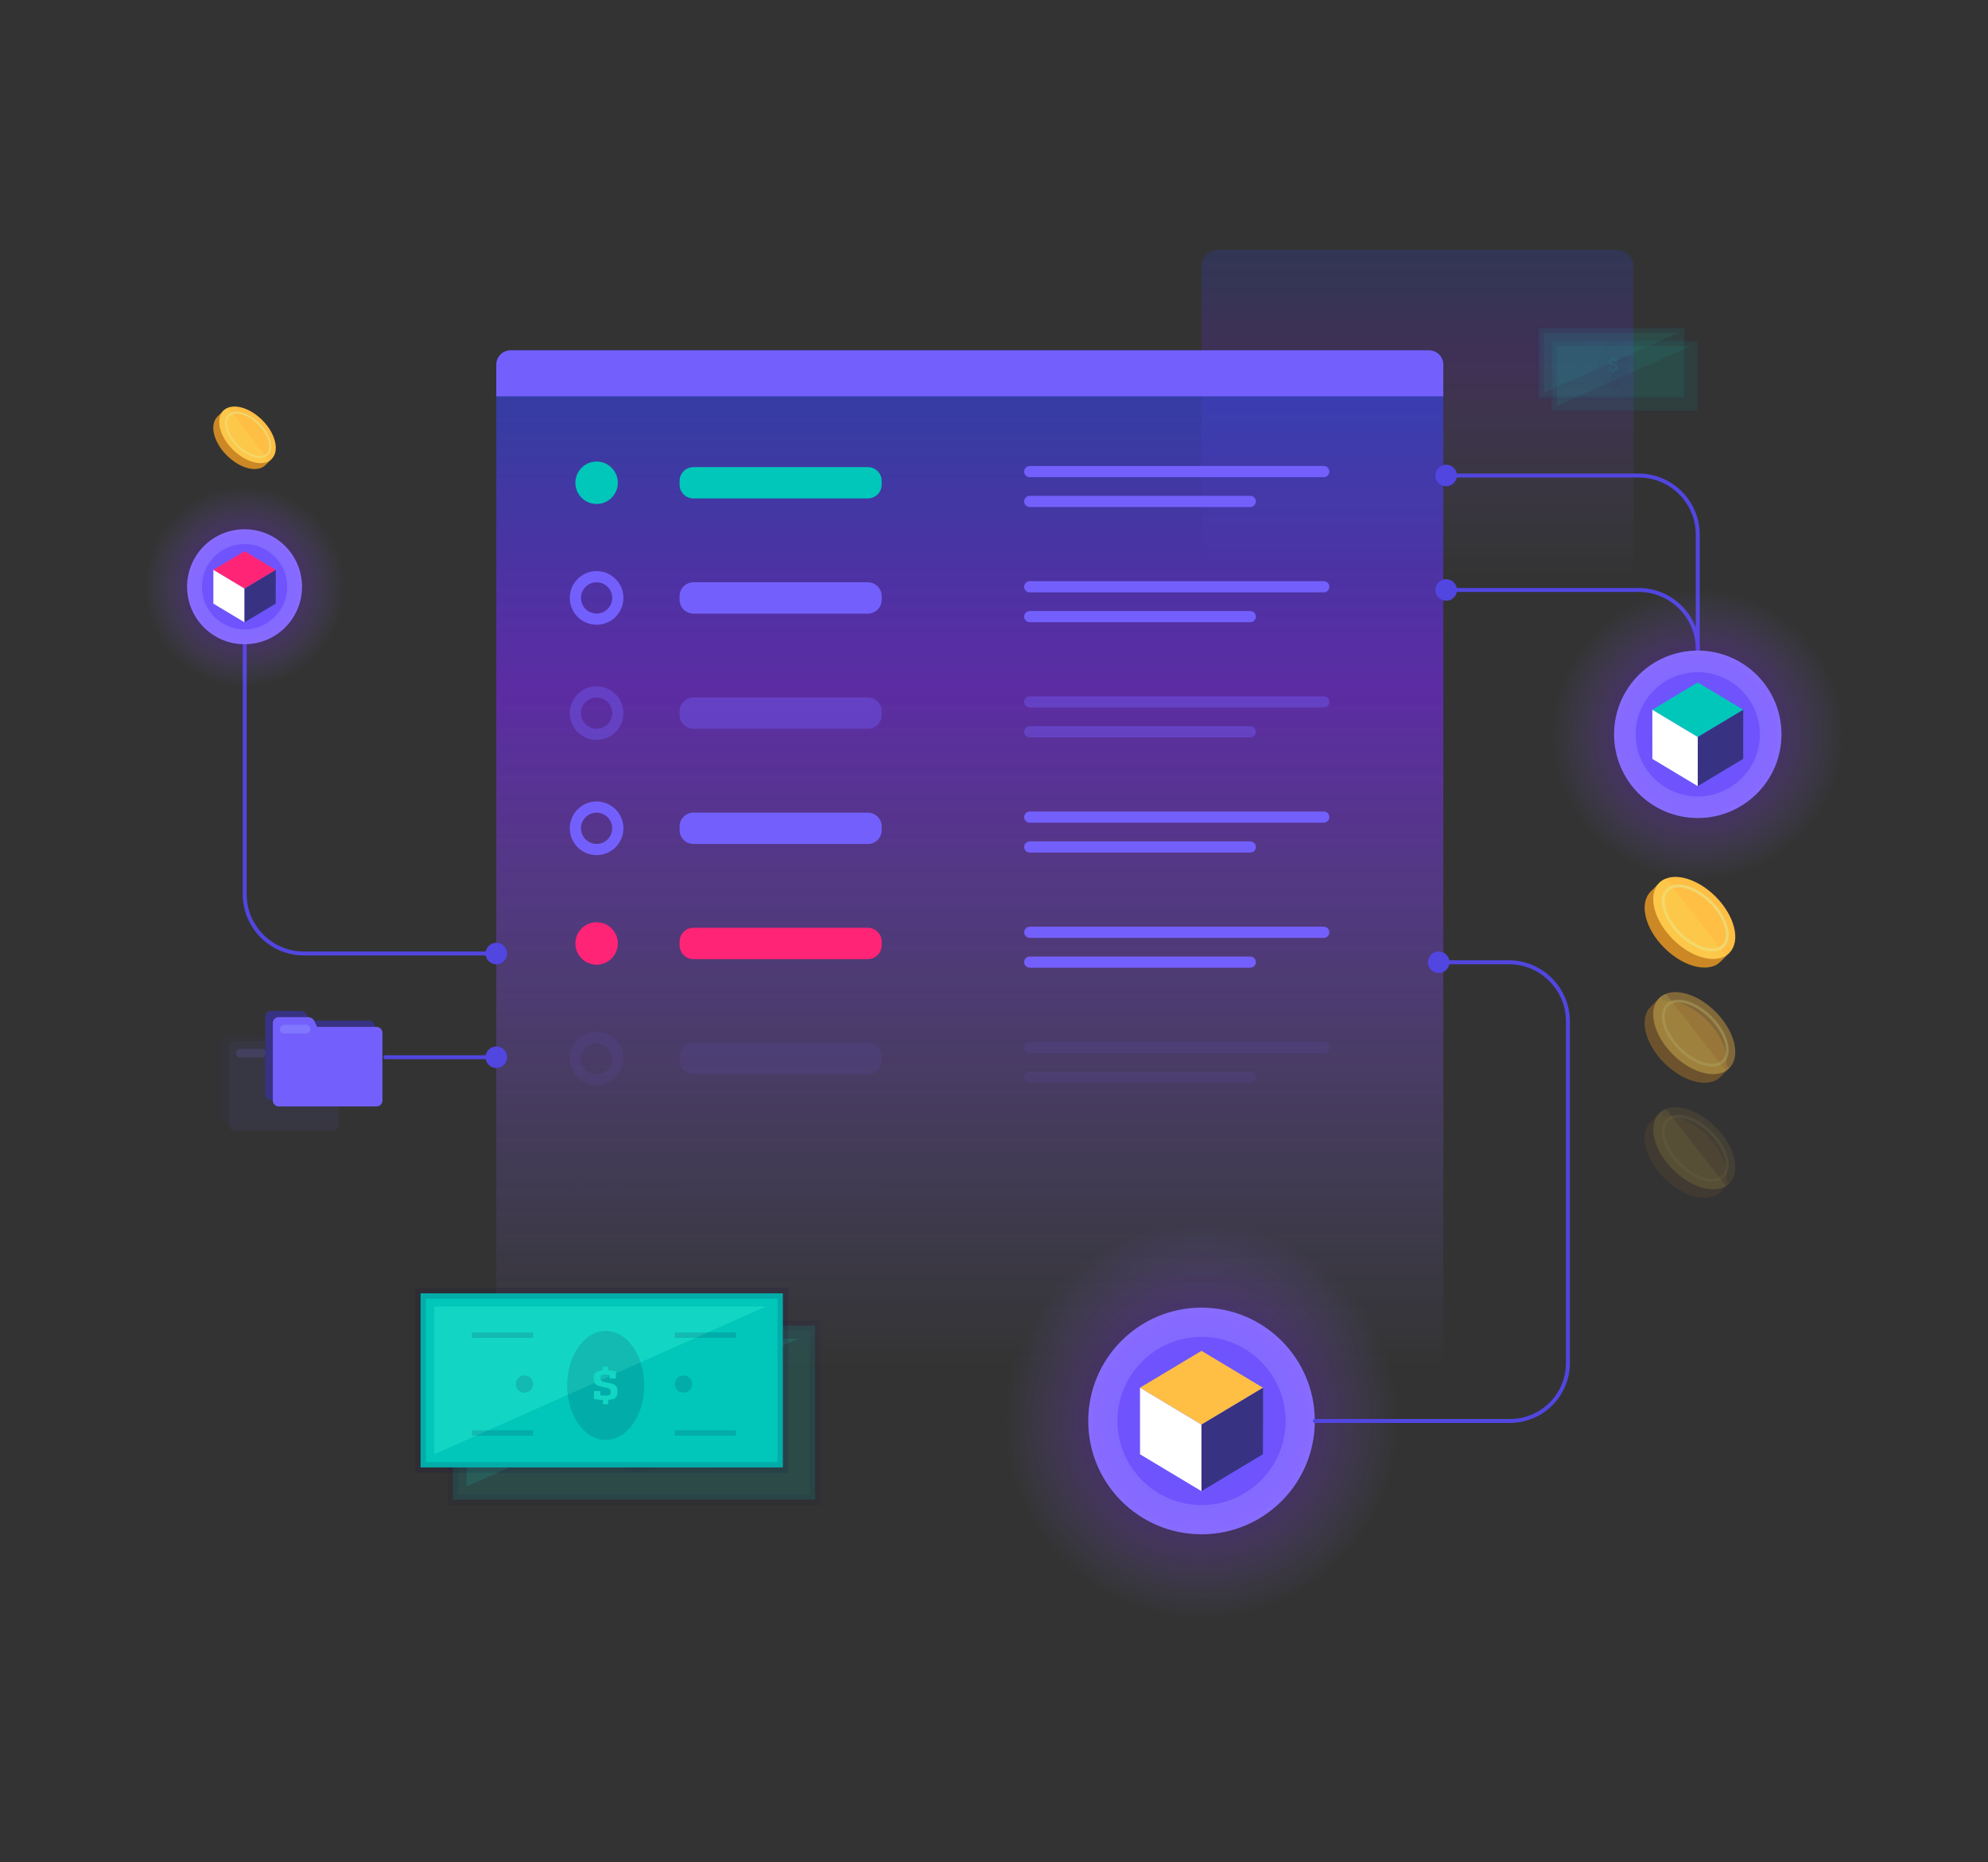 <svg width="504" height="472" viewBox="0 0 504 472" fill="none" xmlns="http://www.w3.org/2000/svg">
<rect x="0" y="0" width="504" height="472" fill="#333333" stroke="none"/>
<path opacity="0.17" d="M409.909 146.532H308.849C306.519 146.532 304.609 144.622 304.609 142.292V67.592C304.609 65.262 306.519 63.352 308.849 63.352H409.909C412.239 63.352 414.149 65.262 414.149 67.592V142.292C414.149 144.622 412.249 146.532 409.909 146.532Z" fill="url(#paint0_linear_8711_113674)"/>
<path d="M436.231 243.7C435.951 243.96 435.651 244.21 435.341 244.43C432.101 246.4 426.411 244.71 421.951 240.26C417.011 235.36 415.491 228.96 418.471 225.98L420.951 223.52L421.891 224.49C425.111 224.2 429.301 225.99 432.761 229.45C436.371 233.06 438.161 237.49 437.661 240.76L438.391 241.54L436.231 243.7Z" fill="#CC8825"/>
<path d="M438.412 241.531C441.402 238.541 439.842 232.151 434.942 227.251C430.042 222.351 423.642 220.791 420.652 223.781C417.662 226.771 419.222 233.161 424.122 238.061C429.022 242.971 435.422 244.521 438.412 241.531Z" fill="#FFBE44"/>
<path d="M436.882 239.753C439.062 237.573 437.662 232.623 433.742 228.703C429.822 224.783 424.872 223.383 422.692 225.563C420.512 227.743 421.912 232.693 425.832 236.613C429.752 240.533 434.692 241.943 436.882 239.753Z" stroke="#EFD770" stroke-width="0.702" stroke-miterlimit="10"/>
<path opacity="0.32" d="M437.572 242.203C434.342 244.233 428.602 242.553 424.122 238.073C419.192 233.173 417.662 226.783 420.652 223.793C421.132 223.313 421.712 222.943 422.342 222.703L437.572 242.203Z" fill="#F9DA58"/>
<g opacity="0.62">
<path opacity="0.62" d="M436.231 272.891C435.951 273.151 435.651 273.401 435.341 273.621C432.101 275.591 426.411 273.901 421.951 269.451C417.011 264.551 415.491 258.151 418.471 255.171L420.951 252.711L421.891 253.681C425.111 253.391 429.301 255.181 432.761 258.641C436.371 262.251 438.161 266.681 437.661 269.951L438.391 270.731L436.231 272.891Z" fill="#CC8825"/>
<path opacity="0.62" d="M438.412 270.731C441.402 267.741 439.842 261.351 434.942 256.451C430.042 251.551 423.642 249.991 420.652 252.981C417.662 255.971 419.222 262.361 424.122 267.261C429.022 272.161 435.422 273.711 438.412 270.731Z" fill="#FFBE44"/>
<path opacity="0.62" d="M436.882 268.952C439.062 266.772 437.662 261.822 433.742 257.902C429.822 253.982 424.872 252.582 422.692 254.762C420.512 256.942 421.912 261.892 425.832 265.812C429.752 269.722 434.692 271.132 436.882 268.952Z" stroke="#EFD770" stroke-width="0.702" stroke-miterlimit="10"/>
<path opacity="0.32" d="M437.572 271.391C434.342 273.421 428.602 271.741 424.122 267.261C419.192 262.361 417.662 255.971 420.652 252.981C421.132 252.501 421.712 252.131 422.342 251.891L437.572 271.391Z" fill="#F9DA58"/>
</g>
<g opacity="0.29">
<path opacity="0.29" d="M436.231 302.082C435.951 302.342 435.651 302.592 435.341 302.812C432.101 304.782 426.411 303.092 421.951 298.642C417.011 293.742 415.491 287.342 418.471 284.362L420.951 281.902L421.891 282.872C425.111 282.582 429.301 284.372 432.761 287.832C436.371 291.442 438.161 295.872 437.661 299.142L438.391 299.922L436.231 302.082Z" fill="#CC8825"/>
<path opacity="0.29" d="M438.412 299.922C441.402 296.932 439.842 290.542 434.942 285.642C430.042 280.742 423.642 279.182 420.652 282.172C417.662 285.162 419.222 291.552 424.122 296.452C429.022 301.352 435.422 302.902 438.412 299.922Z" fill="#FFBE44"/>
<path opacity="0.29" d="M436.882 298.144C439.062 295.964 437.662 291.014 433.742 287.094C429.822 283.174 424.872 281.774 422.692 283.954C420.512 286.134 421.912 291.084 425.832 295.004C429.752 298.924 434.692 300.324 436.882 298.144Z" stroke="#EFD770" stroke-width="0.702" stroke-miterlimit="10"/>
<path opacity="0.32" d="M437.572 300.582C434.342 302.612 428.602 300.932 424.122 296.452C419.192 291.552 417.662 285.162 420.652 282.172C421.132 281.692 421.712 281.322 422.342 281.082L437.572 300.582Z" fill="#F9DA58"/>
</g>
<path d="M67.372 117.82C67.182 118 66.972 118.17 66.752 118.32C64.522 119.68 60.592 118.51 57.522 115.45C54.112 112.07 53.072 107.66 55.122 105.6L56.832 103.91L57.482 104.58C59.702 104.38 62.592 105.62 64.982 108C67.472 110.49 68.712 113.54 68.362 115.8L68.872 116.34L67.372 117.82Z" fill="#CC8825"/>
<path d="M68.874 116.331C70.934 114.271 69.864 109.861 66.484 106.481C63.104 103.101 58.694 102.031 56.634 104.091C54.574 106.151 55.644 110.561 59.024 113.941C62.404 117.311 66.814 118.391 68.874 116.331Z" fill="#FFBE44"/>
<path d="M67.811 115.101C69.321 113.591 68.351 110.181 65.641 107.481C62.941 104.781 59.531 103.811 58.021 105.311C56.511 106.821 57.481 110.231 60.191 112.931C62.901 115.641 66.311 116.611 67.811 115.101Z" stroke="#EFD770" stroke-width="0.484" stroke-miterlimit="10"/>
<path opacity="0.32" d="M68.291 116.79C66.061 118.19 62.111 117.03 59.021 113.94C55.621 110.56 54.571 106.15 56.631 104.09C56.961 103.76 57.361 103.5 57.801 103.34L68.291 116.79Z" fill="#F9DA58"/>
<path opacity="0.55" d="M362.28 346.641H129.45C127.46 346.641 125.82 345.011 125.82 343.011V92.431C125.82 90.441 127.45 88.801 129.45 88.801H362.28C364.27 88.801 365.91 90.431 365.91 92.431V343.021C365.91 345.011 364.28 346.641 362.28 346.641Z" fill="url(#paint1_linear_8711_113674)"/>
<path d="M125.82 100.451V92.431C125.82 90.441 127.45 88.801 129.45 88.801H362.28C364.27 88.801 365.91 90.431 365.91 92.431V100.451" fill="#7360FC"/>
<path d="M220.023 126.331H175.793C173.863 126.331 172.293 124.761 172.293 122.831V121.891C172.293 119.961 173.863 118.391 175.793 118.391H220.023C221.953 118.391 223.523 119.961 223.523 121.891V122.831C223.523 124.771 221.963 126.331 220.023 126.331Z" fill="#00C7BA"/>
<path d="M261.062 119.531H335.603" stroke="#7360FC" stroke-width="2.835" stroke-miterlimit="10" stroke-linecap="round" stroke-linejoin="round"/>
<path d="M261.062 127.09H316.973" stroke="#7360FC" stroke-width="2.835" stroke-miterlimit="10" stroke-linecap="round" stroke-linejoin="round"/>
<path d="M151.251 127.74C154.222 127.74 156.631 125.332 156.631 122.36C156.631 119.389 154.222 116.98 151.251 116.98C148.28 116.98 145.871 119.389 145.871 122.36C145.871 125.332 148.28 127.74 151.251 127.74Z" fill="#00C7BA"/>
<path d="M220.023 155.522H175.793C173.863 155.522 172.293 153.952 172.293 152.022V151.082C172.293 149.152 173.863 147.582 175.793 147.582H220.023C221.953 147.582 223.523 149.152 223.523 151.082V152.022C223.523 153.962 221.963 155.522 220.023 155.522Z" fill="#7360FC"/>
<path d="M261.062 148.723H335.603" stroke="#7360FC" stroke-width="2.835" stroke-miterlimit="10" stroke-linecap="round" stroke-linejoin="round"/>
<path d="M261.062 156.293H316.973" stroke="#7360FC" stroke-width="2.835" stroke-miterlimit="10" stroke-linecap="round" stroke-linejoin="round"/>
<path d="M151.251 156.932C154.222 156.932 156.631 154.523 156.631 151.552C156.631 148.581 154.222 146.172 151.251 146.172C148.28 146.172 145.871 148.581 145.871 151.552C145.871 154.523 148.28 156.932 151.251 156.932Z" stroke="#7360FC" stroke-width="2.835" stroke-miterlimit="10" stroke-linecap="round" stroke-linejoin="round"/>
<g opacity="0.62">
<path opacity="0.62" d="M220.023 184.721H175.793C173.863 184.721 172.293 183.151 172.293 181.221V180.281C172.293 178.351 173.863 176.781 175.793 176.781H220.023C221.953 176.781 223.523 178.351 223.523 180.281V181.221C223.523 183.151 221.963 184.721 220.023 184.721Z" fill="#7360FC"/>
<path opacity="0.62" d="M261.062 177.91H335.603" stroke="#7360FC" stroke-width="2.835" stroke-miterlimit="10" stroke-linecap="round" stroke-linejoin="round"/>
<path opacity="0.62" d="M261.062 185.48H316.973" stroke="#7360FC" stroke-width="2.835" stroke-miterlimit="10" stroke-linecap="round" stroke-linejoin="round"/>
<path opacity="0.62" d="M151.251 186.131C154.222 186.131 156.631 183.722 156.631 180.751C156.631 177.78 154.222 175.371 151.251 175.371C148.28 175.371 145.871 177.78 145.871 180.751C145.871 183.722 148.28 186.131 151.251 186.131Z" stroke="#7360FC" stroke-width="2.835" stroke-miterlimit="10" stroke-linecap="round" stroke-linejoin="round"/>
</g>
<path d="M220.023 213.913H175.793C173.863 213.913 172.293 212.343 172.293 210.413V209.473C172.293 207.543 173.863 205.973 175.793 205.973H220.023C221.953 205.973 223.523 207.543 223.523 209.473V210.413C223.523 212.343 221.963 213.913 220.023 213.913Z" fill="#7360FC"/>
<path d="M261.062 207.102H335.603" stroke="#7360FC" stroke-width="2.835" stroke-miterlimit="10" stroke-linecap="round" stroke-linejoin="round"/>
<path d="M261.062 214.672H316.973" stroke="#7360FC" stroke-width="2.835" stroke-miterlimit="10" stroke-linecap="round" stroke-linejoin="round"/>
<path d="M151.251 215.323C154.222 215.323 156.631 212.914 156.631 209.943C156.631 206.971 154.222 204.562 151.251 204.562C148.28 204.562 145.871 206.971 145.871 209.943C145.871 212.914 148.28 215.323 151.251 215.323Z" stroke="#7360FC" stroke-width="2.835" stroke-miterlimit="10" stroke-linecap="round" stroke-linejoin="round"/>
<path d="M220.023 243.1H175.793C173.863 243.1 172.293 241.53 172.293 239.6V238.66C172.293 236.73 173.863 235.16 175.793 235.16H220.023C221.953 235.16 223.523 236.73 223.523 238.66V239.6C223.523 241.53 221.963 243.1 220.023 243.1Z" fill="#FF2475"/>
<path d="M261.062 236.301H335.603" stroke="#7360FC" stroke-width="2.835" stroke-miterlimit="10" stroke-linecap="round" stroke-linejoin="round"/>
<path d="M261.062 243.859H316.973" stroke="#7360FC" stroke-width="2.835" stroke-miterlimit="10" stroke-linecap="round" stroke-linejoin="round"/>
<path d="M151.251 244.51C154.222 244.51 156.631 242.101 156.631 239.13C156.631 236.159 154.222 233.75 151.251 233.75C148.28 233.75 145.871 236.159 145.871 239.13C145.871 242.101 148.28 244.51 151.251 244.51Z" fill="#FF2475"/>
<g opacity="0.3">
<path opacity="0.3" d="M220.023 272.292H175.793C173.863 272.292 172.293 270.722 172.293 268.792V267.852C172.293 265.922 173.863 264.352 175.793 264.352H220.023C221.953 264.352 223.523 265.922 223.523 267.852V268.792C223.523 270.732 221.963 272.292 220.023 272.292Z" fill="#7360FC"/>
<path opacity="0.3" d="M261.062 265.492H335.603" stroke="#7360FC" stroke-width="2.835" stroke-miterlimit="10" stroke-linecap="round" stroke-linejoin="round"/>
<path opacity="0.3" d="M261.062 273.051H316.973" stroke="#7360FC" stroke-width="2.835" stroke-miterlimit="10" stroke-linecap="round" stroke-linejoin="round"/>
<path opacity="0.3" d="M151.251 273.701C154.222 273.701 156.631 271.293 156.631 268.321C156.631 265.35 154.222 262.941 151.251 262.941C148.28 262.941 145.871 265.35 145.871 268.321C145.871 271.293 148.28 273.701 151.251 273.701Z" stroke="#7360FC" stroke-width="2.835" stroke-miterlimit="10" stroke-linecap="round" stroke-linejoin="round"/>
</g>
<g opacity="0.06">
<path opacity="0.06" d="M220.023 301.479H175.793C173.863 301.479 172.293 299.909 172.293 297.979V297.039C172.293 295.109 173.863 293.539 175.793 293.539H220.023C221.953 293.539 223.523 295.109 223.523 297.039V297.979C223.523 299.919 221.963 301.479 220.023 301.479Z" fill="#7360FC"/>
<path opacity="0.06" d="M261.062 294.68H335.603" stroke="#7360FC" stroke-width="2.835" stroke-miterlimit="10" stroke-linecap="round" stroke-linejoin="round"/>
<path opacity="0.06" d="M261.062 302.25H316.973" stroke="#7360FC" stroke-width="2.835" stroke-miterlimit="10" stroke-linecap="round" stroke-linejoin="round"/>
<path opacity="0.06" d="M151.251 302.889C154.222 302.889 156.631 300.48 156.631 297.509C156.631 294.538 154.222 292.129 151.251 292.129C148.28 292.129 145.871 294.538 145.871 297.509C145.871 300.48 148.28 302.889 151.251 302.889Z" stroke="#7360FC" stroke-width="2.835" stroke-miterlimit="10" stroke-linecap="round" stroke-linejoin="round"/>
</g>
<path d="M62.039 163.289V226.659C62.039 234.949 68.759 241.669 77.049 241.669H125.819" stroke="#5146E0" stroke-miterlimit="10" stroke-linecap="round" stroke-linejoin="round"/>
<path d="M125.82 244.409C127.328 244.409 128.55 243.187 128.55 241.679C128.55 240.171 127.328 238.949 125.82 238.949C124.312 238.949 123.09 240.171 123.09 241.679C123.09 243.187 124.312 244.409 125.82 244.409Z" fill="#5146E0"/>
<path d="M97.719 267.969H125.819" stroke="#5146E0" stroke-miterlimit="10" stroke-linecap="round" stroke-linejoin="round"/>
<path d="M125.82 270.698C127.328 270.698 128.55 269.476 128.55 267.968C128.55 266.461 127.328 265.238 125.82 265.238C124.312 265.238 123.09 266.461 123.09 267.968C123.09 269.476 124.312 270.698 125.82 270.698Z" fill="#5146E0"/>
<path d="M430.421 183.997V135.537C430.421 127.247 423.701 120.527 415.411 120.527H366.641" stroke="#5146E0" stroke-miterlimit="10" stroke-linecap="round" stroke-linejoin="round"/>
<path d="M366.64 123.249C368.148 123.249 369.37 122.027 369.37 120.519C369.37 119.011 368.148 117.789 366.64 117.789C365.132 117.789 363.91 119.011 363.91 120.519C363.91 122.027 365.132 123.249 366.64 123.249Z" fill="#5146E0"/>
<path d="M430.421 164.541C430.421 156.251 423.701 149.531 415.411 149.531H366.641" stroke="#5146E0" stroke-miterlimit="10" stroke-linecap="round" stroke-linejoin="round"/>
<path d="M366.64 152.261C368.148 152.261 369.37 151.039 369.37 149.531C369.37 148.023 368.148 146.801 366.64 146.801C365.132 146.801 363.91 148.023 363.91 149.531C363.91 151.039 365.132 152.261 366.64 152.261Z" fill="#5146E0"/>
<path d="M430.424 204.609C420.224 204.609 411.934 196.319 411.934 186.119C411.934 175.919 420.224 167.629 430.424 167.629C440.624 167.629 448.914 175.919 448.914 186.119C448.914 196.319 440.624 204.609 430.424 204.609Z" fill="#7360FC"/>
<path d="M430.423 170.358C439.113 170.358 446.183 177.428 446.183 186.118C446.183 194.808 439.113 201.878 430.423 201.878C421.733 201.878 414.663 194.808 414.663 186.118C414.663 177.428 421.733 170.358 430.423 170.358ZM430.423 164.898C418.703 164.898 409.203 174.398 409.203 186.118C409.203 197.838 418.703 207.338 430.423 207.338C442.143 207.338 451.643 197.838 451.643 186.118C451.643 174.398 442.143 164.898 430.423 164.898Z" fill="#8980FF"/>
<path opacity="0.26" d="M430.422 223.048C450.818 223.048 467.352 206.513 467.352 186.117C467.352 165.722 450.818 149.188 430.422 149.188C410.026 149.188 393.492 165.722 393.492 186.117C393.492 206.513 410.026 223.048 430.422 223.048Z" fill="url(#paint2_radial_8711_113674)"/>
<path d="M418.902 179.897L430.422 186.807L441.952 179.897L430.412 172.977L418.902 179.897Z" fill="#00C7BA"/>
<path d="M418.912 192.358L430.412 199.258L430.422 186.808L418.902 179.898L418.912 192.358Z" fill="white"/>
<path d="M441.934 192.338L430.414 199.258L430.424 186.808L441.954 179.898L441.934 192.338Z" fill="#373382"/>
<path d="M61.999 161.407C54.999 161.407 49.309 155.717 49.309 148.717C49.309 141.717 54.999 136.027 61.999 136.027C68.999 136.027 74.689 141.717 74.689 148.717C74.689 155.717 68.999 161.407 61.999 161.407Z" fill="#7360FC"/>
<path d="M62 137.898C67.97 137.898 72.82 142.748 72.82 148.718C72.82 154.688 67.97 159.538 62 159.538C56.03 159.538 51.18 154.688 51.18 148.718C51.18 142.748 56.04 137.898 62 137.898ZM62 134.148C53.95 134.148 47.43 140.668 47.43 148.718C47.43 156.768 53.95 163.288 62 163.288C70.05 163.288 76.57 156.768 76.57 148.718C76.57 140.668 70.05 134.148 62 134.148Z" fill="#8980FF"/>
<path opacity="0.26" d="M62.001 174.079C76.007 174.079 87.361 162.725 87.361 148.719C87.361 134.713 76.007 123.359 62.001 123.359C47.995 123.359 36.641 134.713 36.641 148.719C36.641 162.725 47.995 174.079 62.001 174.079Z" fill="url(#paint3_radial_8711_113674)"/>
<path d="M54.09 144.449L62 149.189L69.91 144.449L62 139.699L54.09 144.449Z" fill="#FF2475"/>
<path d="M54.09 152.997L62 157.738V149.188L54.09 144.438V152.997Z" fill="white"/>
<path d="M69.9 152.989L62 157.739V149.189L69.91 144.449L69.9 152.989Z" fill="#373382"/>
<path d="M304.612 385.193C318.436 385.193 329.642 373.986 329.642 360.163C329.642 346.339 318.436 335.133 304.612 335.133C290.788 335.133 279.582 346.339 279.582 360.163C279.582 373.986 290.788 385.193 304.612 385.193Z" fill="#7360FC"/>
<path d="M304.611 338.831C316.371 338.831 325.941 348.401 325.941 360.161C325.941 371.921 316.371 381.491 304.611 381.491C292.851 381.491 283.281 371.921 283.281 360.161C283.281 348.401 292.851 338.831 304.611 338.831ZM304.611 331.441C288.751 331.441 275.891 344.301 275.891 360.161C275.891 376.021 288.751 388.881 304.611 388.881C320.471 388.881 333.331 376.021 333.331 360.161C333.331 344.301 320.471 331.441 304.611 331.441Z" fill="#8980FF"/>
<path opacity="0.26" d="M304.611 410.152C332.22 410.152 354.601 387.771 354.601 360.162C354.601 332.553 332.22 310.172 304.611 310.172C277.002 310.172 254.621 332.553 254.621 360.162C254.621 387.771 277.002 410.152 304.611 410.152Z" fill="url(#paint4_radial_8711_113674)"/>
<path d="M289.012 351.733L304.602 361.093L320.212 351.743L304.602 342.383L289.012 351.733Z" fill="#FFBE44"/>
<path d="M289.022 368.604L304.602 377.954V361.094L289.012 351.734L289.022 368.604Z" fill="white"/>
<path d="M320.182 368.582L304.602 377.952V361.092L320.212 351.742L320.182 368.582Z" fill="#373382"/>
<g opacity="0.54">
<g opacity="0.54">
<path opacity="0.54" d="M206.643 335.984H114.793V380.104H206.643V335.984Z" fill="#00C7BA"/>
</g>
<path opacity="0.14" d="M206.643 335.984H114.793V380.104H206.643V335.984Z" stroke="#0F0D44" stroke-width="2.723" stroke-miterlimit="10"/>
<g opacity="0.54">
<path opacity="0.54" d="M202.351 339.312H118.281V376.772L202.351 339.312Z" fill="#12D6C3"/>
</g>
<g opacity="0.54">
<path opacity="0.14" d="M161.731 373.144C167.127 373.144 171.501 366.956 171.501 359.324C171.501 351.691 167.127 345.504 161.731 345.504C156.335 345.504 151.961 351.691 151.961 359.324C151.961 366.956 156.335 373.144 161.731 373.144Z" fill="#0F0D44"/>
<path opacity="0.14" d="M127.812 371.375H143.312" stroke="#0F0D44" stroke-width="1.362" stroke-miterlimit="10"/>
<g opacity="0.54">
<path opacity="0.14" d="M127.812 346.574H143.312" stroke="#0F0D44" stroke-width="1.362" stroke-miterlimit="10"/>
<path opacity="0.14" d="M141.124 361.165C142.333 361.165 143.314 360.185 143.314 358.975C143.314 357.766 142.333 356.785 141.124 356.785C139.914 356.785 138.934 357.766 138.934 358.975C138.934 360.185 139.914 361.165 141.124 361.165Z" fill="#0F0D44"/>
<path opacity="0.14" d="M194.742 371.375H179.242" stroke="#0F0D44" stroke-width="1.362" stroke-miterlimit="10"/>
<path opacity="0.14" d="M194.742 346.574H179.242" stroke="#0F0D44" stroke-width="1.362" stroke-miterlimit="10"/>
<path opacity="0.14" d="M181.424 361.165C182.634 361.165 183.614 360.185 183.614 358.975C183.614 357.766 182.634 356.785 181.424 356.785C180.215 356.785 179.234 357.766 179.234 358.975C179.234 360.185 180.215 361.165 181.424 361.165Z" fill="#0F0D44"/>
</g>
</g>
</g>
<path d="M198.471 327.812H106.621V371.932H198.471V327.812Z" fill="#00C7BA"/>
<path opacity="0.14" d="M198.471 327.812H106.621V371.932H198.471V327.812Z" stroke="#0F0D44" stroke-width="2.723" stroke-miterlimit="10"/>
<path d="M194.179 331.141H110.109V368.601L194.179 331.141Z" fill="#12D6C3"/>
<path opacity="0.14" d="M153.559 364.972C158.955 364.972 163.329 358.785 163.329 351.152C163.329 343.519 158.955 337.332 153.559 337.332C148.163 337.332 143.789 343.519 143.789 351.152C143.789 358.785 148.163 364.972 153.559 364.972Z" fill="#0F0D44"/>
<path opacity="0.14" d="M119.641 363.203H135.141" stroke="#0F0D44" stroke-width="1.362" stroke-miterlimit="10"/>
<path opacity="0.14" d="M119.641 338.402H135.141" stroke="#0F0D44" stroke-width="1.362" stroke-miterlimit="10"/>
<path opacity="0.14" d="M132.952 352.993C134.161 352.993 135.142 352.013 135.142 350.803C135.142 349.594 134.161 348.613 132.952 348.613C131.742 348.613 130.762 349.594 130.762 350.803C130.762 352.013 131.742 352.993 132.952 352.993Z" fill="#0F0D44"/>
<path opacity="0.14" d="M186.57 363.203H171.07" stroke="#0F0D44" stroke-width="1.362" stroke-miterlimit="10"/>
<path opacity="0.14" d="M186.57 338.402H171.07" stroke="#0F0D44" stroke-width="1.362" stroke-miterlimit="10"/>
<path opacity="0.14" d="M173.253 352.993C174.462 352.993 175.443 352.013 175.443 350.803C175.443 349.594 174.462 348.613 173.253 348.613C172.043 348.613 171.062 349.594 171.062 350.803C171.062 352.013 172.043 352.993 173.253 352.993Z" fill="#0F0D44"/>
<path d="M152.851 354.812C151.671 354.782 150.921 354.642 150.591 354.582V352.602H152.201V353.652C152.431 353.692 152.881 353.742 153.431 353.742C154.591 353.742 154.841 353.582 154.841 352.752C154.841 352.052 154.641 351.932 153.351 351.642C151.101 351.212 150.551 350.892 150.551 349.322C150.551 348.032 151.081 347.452 152.801 347.342V346.402H154.161V347.342C155.041 347.372 155.821 347.492 156.151 347.582V349.412H154.551V348.482C154.391 348.452 153.921 348.402 153.441 348.402C152.501 348.402 152.221 348.582 152.221 349.282C152.221 350.022 152.511 350.142 153.731 350.412C156.031 350.832 156.541 351.092 156.541 352.692C156.541 354.102 156.111 354.662 154.191 354.792V355.902H152.851V354.812Z" fill="#12D6C3"/>
<g opacity="0.55">
<g opacity="0.54">
<g opacity="0.54">
<path opacity="0.54" d="M430.471 86.352H393.301V104.202H430.471V86.352Z" fill="#00C7BA"/>
</g>
<path opacity="0.14" d="M430.471 86.352H393.301V104.202H430.471V86.352Z" stroke="#0F0D44" stroke-width="1.102" stroke-miterlimit="10"/>
<g opacity="0.54">
<path opacity="0.54" d="M428.743 87.691H394.723V102.851L428.743 87.691Z" fill="#12D6C3"/>
</g>
<g opacity="0.54">
<path opacity="0.14" d="M412.3 101.383C414.487 101.383 416.26 98.88 416.26 95.793C416.26 92.706 414.487 90.203 412.3 90.203C410.113 90.203 408.34 92.706 408.34 95.793C408.34 98.88 410.113 101.383 412.3 101.383Z" fill="#0F0D44"/>
<path opacity="0.14" d="M398.57 100.672H404.85" stroke="#0F0D44" stroke-width="0.551" stroke-miterlimit="10"/>
<g opacity="0.54">
<path opacity="0.14" d="M398.57 90.633H404.85" stroke="#0F0D44" stroke-width="0.551" stroke-miterlimit="10"/>
<path opacity="0.14" d="M403.96 96.542C404.452 96.542 404.85 96.143 404.85 95.652C404.85 95.16 404.452 94.762 403.96 94.762C403.469 94.762 403.07 95.16 403.07 95.652C403.07 96.143 403.469 96.542 403.96 96.542Z" fill="#0F0D44"/>
<path opacity="0.14" d="M425.659 100.672H419.379" stroke="#0F0D44" stroke-width="0.551" stroke-miterlimit="10"/>
<path opacity="0.14" d="M425.659 90.633H419.379" stroke="#0F0D44" stroke-width="0.551" stroke-miterlimit="10"/>
<path opacity="0.14" d="M420.269 96.542C420.76 96.542 421.159 96.143 421.159 95.652C421.159 95.16 420.76 94.762 420.269 94.762C419.777 94.762 419.379 95.16 419.379 95.652C419.379 96.143 419.777 96.542 420.269 96.542Z" fill="#0F0D44"/>
</g>
</g>
</g>
<g opacity="0.55">
<g opacity="0.55">
<path opacity="0.55" d="M427.17 83.043H390V100.893H427.17V83.043Z" fill="#00C7BA"/>
</g>
<path opacity="0.14" d="M427.17 83.043H390V100.893H427.17V83.043Z" stroke="#0F0D44" stroke-width="1.102" stroke-miterlimit="10"/>
<g opacity="0.55">
<path opacity="0.55" d="M425.43 84.394H391.41V99.544L425.43 84.394Z" fill="#12D6C3"/>
</g>
<g opacity="0.55">
<path opacity="0.14" d="M408.991 98.082C411.178 98.082 412.951 95.58 412.951 92.492C412.951 89.405 411.178 86.902 408.991 86.902C406.804 86.902 405.031 89.405 405.031 92.492C405.031 95.58 406.804 98.082 408.991 98.082Z" fill="#0F0D44"/>
<path opacity="0.14" d="M395.27 97.363H401.54" stroke="#0F0D44" stroke-width="0.551" stroke-miterlimit="10"/>
<g opacity="0.55">
<path opacity="0.14" d="M395.27 87.324H401.54" stroke="#0F0D44" stroke-width="0.551" stroke-miterlimit="10"/>
<path opacity="0.14" d="M400.648 93.233C401.139 93.233 401.538 92.835 401.538 92.343C401.538 91.852 401.139 91.453 400.648 91.453C400.156 91.453 399.758 91.852 399.758 92.343C399.758 92.835 400.156 93.233 400.648 93.233Z" fill="#0F0D44"/>
<path opacity="0.14" d="M422.348 97.363H416.078" stroke="#0F0D44" stroke-width="0.551" stroke-miterlimit="10"/>
<path opacity="0.14" d="M422.348 87.324H416.078" stroke="#0F0D44" stroke-width="0.551" stroke-miterlimit="10"/>
<path opacity="0.14" d="M416.96 93.233C417.452 93.233 417.85 92.835 417.85 92.343C417.85 91.852 417.452 91.453 416.96 91.453C416.469 91.453 416.07 91.852 416.07 92.343C416.07 92.835 416.469 93.233 416.96 93.233Z" fill="#0F0D44"/>
</g>
</g>
</g>
<g opacity="0.55">
<g opacity="0.55">
<path opacity="0.55" d="M408.709 93.963C408.229 93.953 407.929 93.892 407.799 93.873V93.073H408.449V93.493C408.539 93.513 408.719 93.532 408.949 93.532C409.419 93.532 409.519 93.472 409.519 93.132C409.519 92.853 409.439 92.802 408.919 92.683C408.009 92.513 407.789 92.382 407.789 91.743C407.789 91.222 407.999 90.983 408.699 90.942V90.562H409.249V90.942C409.599 90.953 409.919 91.002 410.049 91.043V91.782H409.399V91.403C409.329 91.392 409.139 91.373 408.949 91.373C408.569 91.373 408.459 91.442 408.459 91.733C408.459 92.032 408.579 92.082 409.069 92.192C409.999 92.362 410.209 92.463 410.209 93.112C410.209 93.683 410.029 93.912 409.259 93.963V94.412H408.719V93.963H408.709Z" fill="#12D6C3"/>
</g>
</g>
</g>
<g opacity="0.41">
<g opacity="0.41">
<path opacity="0.41" d="M82.38 284.95H57.58C56.76 284.95 56.09 284.28 56.09 283.46V263.81C56.09 262.99 56.76 262.32 57.58 262.32H65.01C65.71 262.32 66.35 262.71 66.66 263.34L67.29 264.79H82.38C83.2 264.79 83.87 265.46 83.87 266.28V283.46C83.87 284.28 83.21 284.95 82.38 284.95Z" fill="#373382"/>
<path opacity="0.41" d="M84.321 286.552H59.521C58.701 286.552 58.031 285.882 58.031 285.062V265.412C58.031 264.592 58.701 263.922 59.521 263.922H66.951C67.651 263.922 68.291 264.312 68.601 264.942L69.231 266.392H84.321C85.141 266.392 85.811 267.062 85.811 267.882V285.062C85.811 285.882 85.141 286.552 84.321 286.552Z" fill="#7360FC"/>
</g>
<path opacity="0.41" d="M66.391 268.06H60.911C60.301 268.06 59.801 267.56 59.801 266.95C59.801 266.34 60.301 265.84 60.911 265.84H66.391C67.001 265.84 67.501 266.34 67.501 266.95C67.501 267.57 67.001 268.06 66.391 268.06Z" fill="#8076FF"/>
</g>
<path d="M93.52 278.841H68.721C67.9 278.841 67.231 278.171 67.231 277.351V257.701C67.231 256.881 67.9 256.211 68.721 256.211H76.15C76.85 256.211 77.49 256.601 77.8 257.231L78.43 258.681H93.52C94.341 258.681 95.01 259.351 95.01 260.171V277.351C95.01 278.171 94.35 278.841 93.52 278.841Z" fill="#373382"/>
<path d="M95.462 280.443H70.662C69.842 280.443 69.172 279.773 69.172 278.953V259.302C69.172 258.482 69.842 257.812 70.662 257.812H78.092C78.792 257.812 79.432 258.202 79.742 258.832L80.372 260.283H95.462C96.282 260.283 96.952 260.952 96.952 261.772V278.953C96.952 279.773 96.282 280.443 95.462 280.443Z" fill="#7360FC"/>
<path d="M77.531 261.95H72.051C71.441 261.95 70.941 261.45 70.941 260.84C70.941 260.23 71.441 259.73 72.051 259.73H77.531C78.141 259.73 78.641 260.23 78.641 260.84C78.641 261.45 78.141 261.95 77.531 261.95Z" fill="#8076FF"/>
<path d="M364.742 243.891H382.492C390.782 243.891 397.502 250.611 397.502 258.901V345.461C397.502 353.581 390.922 360.161 382.802 360.161H333.332" stroke="#5146E0" stroke-miterlimit="10" stroke-linecap="round" stroke-linejoin="round"/>
<path d="M364.742 246.62C366.249 246.62 367.472 245.398 367.472 243.89C367.472 242.382 366.249 241.16 364.742 241.16C363.234 241.16 362.012 242.382 362.012 243.89C362.012 245.398 363.234 246.62 364.742 246.62Z" fill="#5146E0"/>
<defs>
<linearGradient id="paint0_linear_8711_113674" x1="359.381" y1="146.534" x2="359.381" y2="63.35" gradientUnits="userSpaceOnUse">
<stop stop-color="#937DFF" stop-opacity="0"/>
<stop offset="0.666" stop-color="#7E26FF"/>
<stop offset="1" stop-color="#2A4AFF"/>
</linearGradient>
<linearGradient id="paint1_linear_8711_113674" x1="245.867" y1="346.645" x2="245.867" y2="88.802" gradientUnits="userSpaceOnUse">
<stop stop-color="#937DFF" stop-opacity="0"/>
<stop offset="0.666" stop-color="#7E26FF"/>
<stop offset="1" stop-color="#2A4AFF"/>
</linearGradient>
<radialGradient id="paint2_radial_8711_113674" cx="0" cy="0" r="1" gradientUnits="userSpaceOnUse" gradientTransform="translate(430.424 186.121) scale(36.932)">
<stop stop-color="#2A4AFF"/>
<stop offset="0.524" stop-color="#7E26FF"/>
<stop offset="1" stop-color="#937DFF" stop-opacity="0"/>
</radialGradient>
<radialGradient id="paint3_radial_8711_113674" cx="0" cy="0" r="1" gradientUnits="userSpaceOnUse" gradientTransform="translate(62.002 148.719) scale(25.355)">
<stop stop-color="#2A4AFF"/>
<stop offset="0.524" stop-color="#7E26FF"/>
<stop offset="1" stop-color="#937DFF" stop-opacity="0"/>
</radialGradient>
<radialGradient id="paint4_radial_8711_113674" cx="0" cy="0" r="1" gradientUnits="userSpaceOnUse" gradientTransform="translate(304.61 360.163) scale(49.987)">
<stop stop-color="#2A4AFF"/>
<stop offset="0.524" stop-color="#7E26FF"/>
<stop offset="1" stop-color="#937DFF" stop-opacity="0"/>
</radialGradient>
</defs>
</svg>
